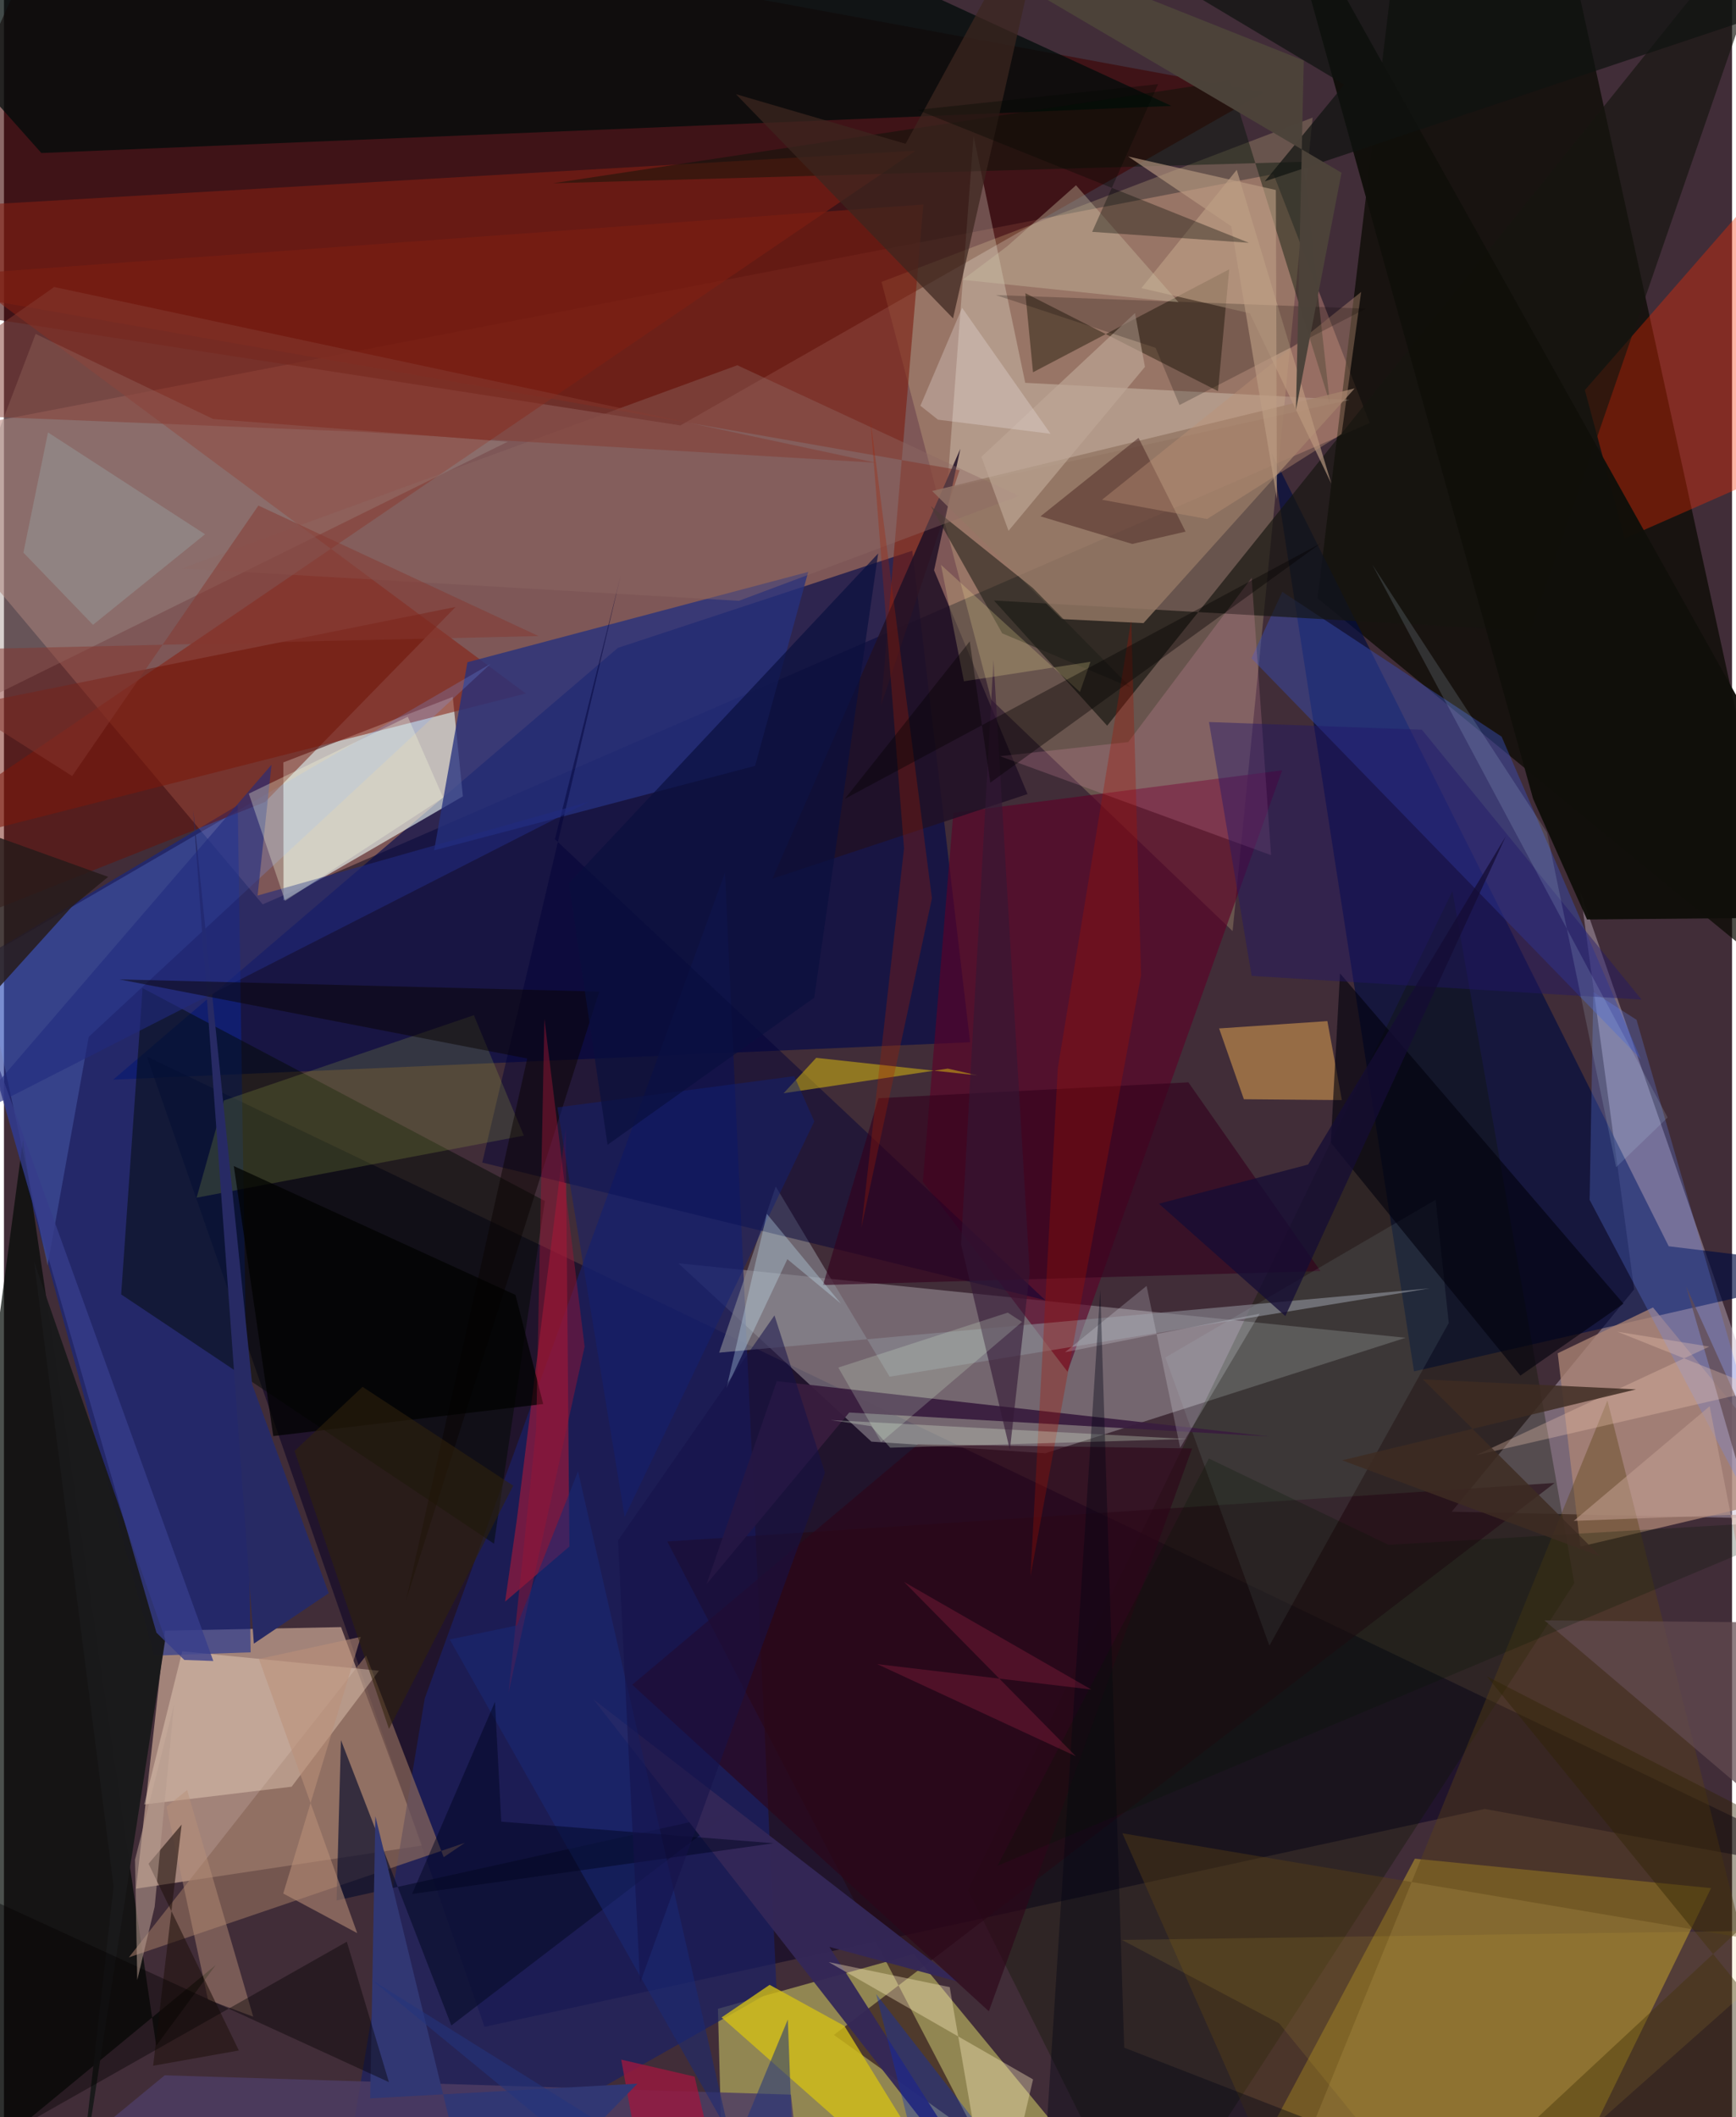 <svg xmlns="http://www.w3.org/2000/svg" width="228" height="278" viewBox="0 0 836 1024"><path fill="#412d38" d="M0 0h836v1024H0z"/><path fill="#b57d72" fill-opacity=".533" d="M614.166 84.203L-62 214.75l187.17 222.646 535.542-232.784z"/><path fill="#f2cbb1" fill-opacity=".545" d="M63.893 913.496L202.38 892.61l-39.303-105.643-85.193 1.73z"/><path fill="#00094a" fill-opacity=".635" d="M439.438 266.376l27.948 237.72L52.86 522.188 297.006 313.36z"/><path fill="#c5b5c7" fill-opacity=".431" d="M867.93 734.808L762.666 431.436l25.98 192.172-88.262 107.552z"/><path fill="#060124" fill-opacity=".545" d="M898 908.168l-181.646-33.251L232.48 980.318 69.124 510.996z"/><path fill="#9e979e" fill-opacity=".545" d="M503.765 702.89l174.307-55.857-351.826-36.031 93.4 86.262z"/><path fill="#090900" fill-opacity=".722" d="M677.825-62L635.51 289.352l231.934 190.14-113.85-521.185z"/><path fill="#3d0300" fill-opacity=".592" d="M609.672 44.67L31.045-62-62 145.552l389.238 60.211z"/><path fill="#bc9c2b" fill-opacity=".549" d="M682.577 898.965l-85.151 159.829 162.563-10.674 65.86-134.902z"/><path fill="#edfbf7" fill-opacity=".616" d="M135.261 435.517l-.095-66.774 81.96-31.685 4.895 48.1z"/><path fill="#e6e76f" fill-opacity=".482" d="M556.252 1086l-207.829-2.004-3.028-112.423 94.802-26.457z"/><path fill="#f3dd99" fill-opacity=".224" d="M424.545 136.357l53.091 202.063 116.752 111.93 38.696-393.458z"/><path fill="#0b2593" fill-opacity=".545" d="M113.093 389.495l-130.621 78.113 90.192 333.179 46.684-1.616z"/><path fill="#000c40" fill-opacity=".655" d="M682.136 663.3l-68.818-444.144L805.371 602.78 898 614.034z"/><path fill="#1b2066" fill-opacity=".69" d="M159.882 1083.215l213.85-121.412-24.902-539.798-145.248 399.413z"/><path fill="#872113" fill-opacity=".561" d="M-62 101.981l314.444 233.442L-62 415.329 440.999 72.894z"/><path fill="#040b06" fill-opacity=".714" d="M-62 1086L9.22 551.153l64.448 438.276 28.786-39.014z"/><path fill="#0c1500" fill-opacity=".333" d="M759.678 765.74L551.891 1086l-85.478-171.826 234.303-483.138z"/><path fill="#010c0a" fill-opacity=".741" d="M319.213-62L-56.64-9.93l74.732 83.94 546.713-22.777z"/><path fill="#364cae" fill-opacity=".482" d="M618.426 286.227L724.531 356.3l67.358 156.028-188.384-193.916z"/><path fill="#25317e" fill-opacity=".769" d="M363.378 370.423l25.7-93.803-164.864 43.681-16.103 90.985z"/><path fill="#5c0027" fill-opacity=".631" d="M618.334 372.585l-103.82 290.872-69.984-91.907 14.757-178.421z"/><path fill="#fb2d01" fill-opacity=".353" d="M898 36.056v174.25l-113.94 50.121-19.259-71.762z"/><path fill="#020900" fill-opacity=".471" d="M56.698 626.059L237.066 746.63l24.607-165.748L67.07 477.93z"/><path fill="#9f8e8a" fill-opacity=".404" d="M15.33 161.511l85.875 41.147 142.492 10.99L-62 364.554z"/><path fill="#fcffec" fill-opacity=".259" d="M650.922 193.427l-194.634 42.882 12.784-170.467 24.994 119.312z"/><path fill="#ac1a38" fill-opacity=".592" d="M273.551 747.979l-1.786-202.09-23.712 189.618-5.616 39.144z"/><path fill="#7c1e12" fill-opacity=".604" d="M444.77 98.905L424.3 341.251l38-113.819-524.3-91.77z"/><path fill="#250915" fill-opacity=".608" d="M401.476 984.237l69.682 49.713-150.262-288.377 429.288-28.31z"/><path fill="#ad8675" fill-opacity=".757" d="M797.754 632.369l73.83 89.904-108.955 25.745-10.964-93.497z"/><path fill="#16150f" fill-opacity=".667" d="M533.693 351.002L865.016-62 738.383 305.154 478.937 290.45z"/><path fill="#e8a853" fill-opacity=".51" d="M640.227 493.872l-52.375 3.545 11.986 34.25 47.406.401z"/><path fill="#89675a" fill-opacity=".706" d="M60.439 946.71l114.76-145.981 37.546 97.512 10.171-6.893z"/><path fill="#8a8993" fill-opacity=".62" d="M346 654.222l27.368-80.367 55.071 91.994 261.27-42.713z"/><path fill="#382a1b" fill-opacity=".576" d="M497.83 180.055l94.91-49.79-5.42 58.907-93.202-47.363z"/><path fill="#010137" fill-opacity=".463" d="M503.785 628.857L266.541 405.9l31.879-127.765-67.033 284.161z"/><path fill="#77a0ff" fill-opacity=".22" d="M235.387 321.089L41.027 501.467 21.09 612.094l-32.003-148.042z"/><path fill="#d2bf17" fill-opacity=".788" d="M406.595 979.882L471.968 1086 347.17 975.753l23.24-15.759z"/><path fill="#6d0d00" fill-opacity=".471" d="M218.49 293.552l-92.132 94.314L-62 462.77V350.051z"/><path fill="#100f0a" fill-opacity=".965" d="M739.752 386.329L615.137-62 898 443.517l-132.155 1.202z"/><path fill="#ffe7d1" fill-opacity=".345" d="M139.167 864.167l-71.337 8.596 18.424-74.095 95.165 9.401z"/><path fill="#0a0e2d" fill-opacity=".675" d="M160.92 919.173l2.1-77.57 53.417 138.037 133.812-102.412z"/><path fill="#211125" fill-opacity=".863" d="M495.178 384.065l-45.215-108.234 12.728-58.775-90.933 207.92z"/><path fill="#021305" fill-opacity=".42" d="M628.582 78.256L265.565 88.64l327.44-49.6 48.467 156.11z"/><path fill="#678afe" fill-opacity=".255" d="M789.788 493.231l-20.9-13.419-1.79 100.508 105.103 198.934z"/><path fill="#5a4116" fill-opacity=".4" d="M841.009 937.206l-299.957-50.51 77.915 176.128 156.748-385.442z"/><path fill="#96a544" fill-opacity=".231" d="M227.332 491.01l24.17 58.25-158.298 30.018 13.228-47.026z"/><path fill="#342758" fill-opacity=".949" d="M399.314 941.65l62.504 16.89-176.73-136.703L491.255 1086z"/><path fill="#33011c" fill-opacity=".616" d="M423.071 531.161l-26.81 90.35 240.648-6.729-63.912-91.296z"/><path fill="#19191a" fill-opacity=".961" d="M78.052 792.924L14.537 610.1 53.02 912.419l-17.526 155.593z"/><path fill="#947864" fill-opacity=".827" d="M653.426 187.864L449.01 237.48l62.818 61.954 39.461 1.94z"/><path fill="#2d0518" fill-opacity=".627" d="M303.94 814.85l172.517 157.935 98.32-272.203-132.651-2.02z"/><path fill="#272a64" d="M157.121 770.567l-36.22 24.395-29.347-403.077 28.532 277.689z"/><path fill="#e0c20d" fill-opacity=".494" d="M377.164 528.77l15.778-17.128 78.204 8.509-14.561-3.303z"/><path fill="#c8f9fa" fill-opacity=".086" d="M698.95 639.877l-6.346-59.59-130.741 76.27 50.315 139.375z"/><path fill="#4e3d63" fill-opacity=".827" d="M380.713 1013.093l-302.95-9.34-44.863 36.97L388.82 1086z"/><path fill="#01000d" fill-opacity=".6" d="M646.348 470.811l137.125 159.742-49.856 34.772-91.737-112.713z"/><path fill="#fdedc0" fill-opacity=".369" d="M399.011 949.008l98.843 56.73L479.046 1086 457.53 961.1z"/><path fill="#fba1c2" fill-opacity=".188" d="M481.835 365.742l131.162 47.877-9.388-134.16-59.694 79.442z"/><path fill="#211769" fill-opacity=".431" d="M685.97 352.943l-103.007-3.727 20.642 122.8 188.627 11.464z"/><path fill="#202b7e" fill-opacity=".596" d="M283.011 387.762l-160.31 45.396 6.736-63.282L-18.23 541.295z"/><path fill="#bd9e84" fill-opacity=".651" d="M550.252 139.36l46.137-57.212 45.728 151.685-39.414-82.295z"/><path fill="#0f1310" fill-opacity=".706" d="M881.292-2.9L534.325-27.315l114.07 68.21-38.453 46.824z"/><path fill="#391d3e" fill-opacity=".941" d="M373.868 668.025l-33.95 98.146 68.999-82.986L612.22 694.79z"/><path fill="#1f1f17" fill-opacity=".569" d="M497.707 284.34l-49.37-39.57 34.61 61.561 62.137 26.181z"/><path fill="#f8fede" fill-opacity=".306" d="M212.48 385.813l-17.106-39.132-76.915 37.176 17.539 51.867z"/><path fill="#ccc0a4" fill-opacity=".38" d="M518.633 89.612l49.61 56.607-104.486-10.88 21.705-16.319z"/><path fill="#a81203" fill-opacity=".314" d="M509.83 516.63l35.519-216.724 4.744 171.792-53.486 290.688z"/><path fill="#0a0300" fill-opacity=".482" d="M253.147 511.945l-197.342-38.25 232.196 5.9-93.425 294.267z"/><path fill="#44201c" fill-opacity=".463" d="M501.465 249.737l44.367 13.349 25.8-5.965-22.759-45.338z"/><path fill="#9d173f" fill-opacity=".78" d="M350.82 1076.207l-16.707-71.826-35.506-8.215L314.985 1086z"/><path fill="#122074" fill-opacity=".478" d="M267.73 535.609l32.554 198.1 91.74-191.33-9.695-21.888z"/><path fill="#010200" fill-opacity=".725" d="M111.207 563.985L247.48 626.32l13.401 52.758-130.599 15.51z"/><path fill="#3c261f" fill-opacity=".718" d="M354.107 45.542L459.14 153.981 508.083-62 436.185 69.557z"/><path fill="#8d6965" fill-opacity=".404" d="M490.992 239.866L354.783 176.66 86.071 274.94l269.445 15.665z"/><path fill="#2f2300" fill-opacity=".416" d="M675.455 1086l205.427-191.232-163.487-83.975L898 1032.45z"/><path fill="#cdf0fe" fill-opacity=".306" d="M349.525 671.39l19.547-84.286 35.838 43.406-25.925-21.49z"/><path fill="#e6fddf" fill-opacity=".271" d="M419.548 689.804l9.172 10.394 143.863-4.208-172.716-9.154z"/><path fill="#961634" fill-opacity=".482" d="M257.47 691.07l3.987-198.242 19.447 158.464-36.816 167.514z"/><path fill="#e1bf36" fill-opacity=".114" d="M540.827 938.26l335.4-4.808L704.272 1086l-87.328-107.34z"/><path fill="#a81e03" fill-opacity=".302" d="M448.932 434.465l-29.833-232.23 16.326 208.075-20.622 183.438z"/><path fill="#b89179" fill-opacity=".467" d="M98.723 967.212L78.61 873.843l10.009-8.046 31.97 109.598z"/><path fill="#f3f7fe" fill-opacity=".2" d="M513.327 654.01l39.448-32.063 16.24 78.277 38.45-64.836z"/><path fill="#313773" d="M177.165 1014.907l129.306-7.129L230.256 1086 179.68 878.456z"/><path fill="#22140e" fill-opacity=".596" d="M85.96 882.488l-16.015 18.948 43.677 90.307-41.448 7.381z"/><path fill="#624b51" fill-opacity=".725" d="M898 913.506l-152.779-129.8 142.084 1.332-73.52-162.848z"/><path fill="#bd9377" fill-opacity=".392" d="M647.114 209.906l-65.071 41.127-50.834-9.314 125.37-100.509z"/><path fill="#341835" fill-opacity=".612" d="M486.632 701.287l9.6-85.969-17.52-296.214-15.69 282.789z"/><path fill="#bfa897" fill-opacity=".651" d="M472.867 220.942l74.295-69.515 4.82 26.015-65.996 79.297z"/><path fill="#fae597" fill-opacity=".231" d="M453.303 273.175l67.23 61.509 5.082-14.608-61.202 9.438z"/><path fill="#efc7af" fill-opacity=".325" d="M825.015 651.306L712.15 703.835l138.25-31.84-69.91-27.893z"/><path fill="#0a0f3e" fill-opacity=".686" d="M273.302 427.215L422.92 267.693l-30.932 214.84-99.983 71.167z"/><path fill="#050100" fill-opacity=".212" d="M479.804 142.704l179.048 6.59-90.149 46.613-11.559-27.665z"/><path fill="#192975" fill-opacity=".537" d="M351.024 1032.315L215.642 792.946l32.56-6.793 29.524-74.537z"/><path fill="#000413" fill-opacity=".38" d="M530.37 623.767L500.777 1086l267.064-7.733-225.905-87.881z"/><path fill="#843d33" fill-opacity=".506" d="M-62 199.346l234.164 9.502L421.94 223.82 24.302 138.815z"/><path fill="#271b1a" fill-opacity=".839" d="M32.754 438.66l-50.045 55.365-42.131-109.422 109.845 39.498z"/><path fill="#9aabac" fill-opacity=".357" d="M21.313 209.15L9.408 267.288 43.07 302.21l54.208-43.806z"/><path fill="#ba9079" fill-opacity=".557" d="M172.622 791.678l-37.505 124.145 35.779 19.162-47.555-132.608z"/><path fill="#030200" fill-opacity=".396" d="M-62 893.186v174.988l227.866-129.031 20.375 67.912z"/><path fill="#050200" fill-opacity=".388" d="M637.03 262.773L477.157 378.55l-9.94-68.347-60.415 76.166z"/><path fill="#caedff" fill-opacity=".145" d="M804.856 540.5L661.974 273.104l84.483 129.506 33.474 161.918z"/><path fill="#bd9f85" fill-opacity=".612" d="M615.838 241.362L615.305 91.9l-71.432-16.204 49.839 33.72z"/><path fill="#001904" fill-opacity=".235" d="M582.886 705.423l86.916 41.77 209.715-12.36-398.865 167.578z"/><path fill="#000800" fill-opacity=".337" d="M441.85 53.139l116.479-12.435-31.885 71.435 75.825 5.306z"/><path fill="#140c34" fill-opacity=".753" d="M558.741 582.196l72.157-18.937 95.615-158.715-106.61 231.994z"/><path fill="#e3ffdc" fill-opacity=".204" d="M485.618 634.87l-81.97 26.575 20.689 36.062 68.182-58.138z"/><path fill="#30220b" fill-opacity=".565" d="M140.567 701.783l45.7 134.425 60.104-117.641-72.887-47.794z"/><path fill="#363d8b" fill-opacity=".78" d="M101.283 803.362l-116.67-322.78 89.17 309.087 13.481 13.193z"/><path fill="#072dc4" fill-opacity=".365" d="M452.421 1086l-180.168-15.948 229.25-3.322-79.565-102.281z"/><path fill="#eee6e3" fill-opacity=".294" d="M463.536 148.866l42.779 60.946-54.479-6.83-8.479-6.744z"/><path fill="#020521" fill-opacity=".482" d="M197.422 916.064l40.123-92.945 3.046 57.953 131.783 10.448z"/><path fill="#86382f" fill-opacity=".494" d="M32.99 375.346l90.106-130.827 135.538 63.124L-62 315.057z"/><path fill="#23347c" fill-opacity=".557" d="M379.208 976.772L333.964 1086 177.78 957.52 383.356 1086z"/><path fill="#c4a093" fill-opacity=".533" d="M898 730.33l-138.584 5.264 65.745-55.448L898 1055.114z"/><path fill="#b69c8f" fill-opacity=".561" d="M82.264 824.456l-18.866 75.03 1.09 58.157 8.424-35.417z"/><path fill="#3e2c22" fill-opacity=".831" d="M647.385 706.299l124.92 46.449-85.853-85.586 103.098 4.835z"/><path fill="#fc3767" fill-opacity=".184" d="M435.46 765.142l90.586 52.029-103.568-12.289 96.087 44.564z"/><path fill="#151149" fill-opacity=".537" d="M307.742 959.05l89.45-246.776-24.437-76.057-75.684 108.87z"/><path fill="#4c433a" fill-opacity=".992" d="M625.022 198.325l3.8-169.046L399.509-62 647.075 83.546z"/></svg>